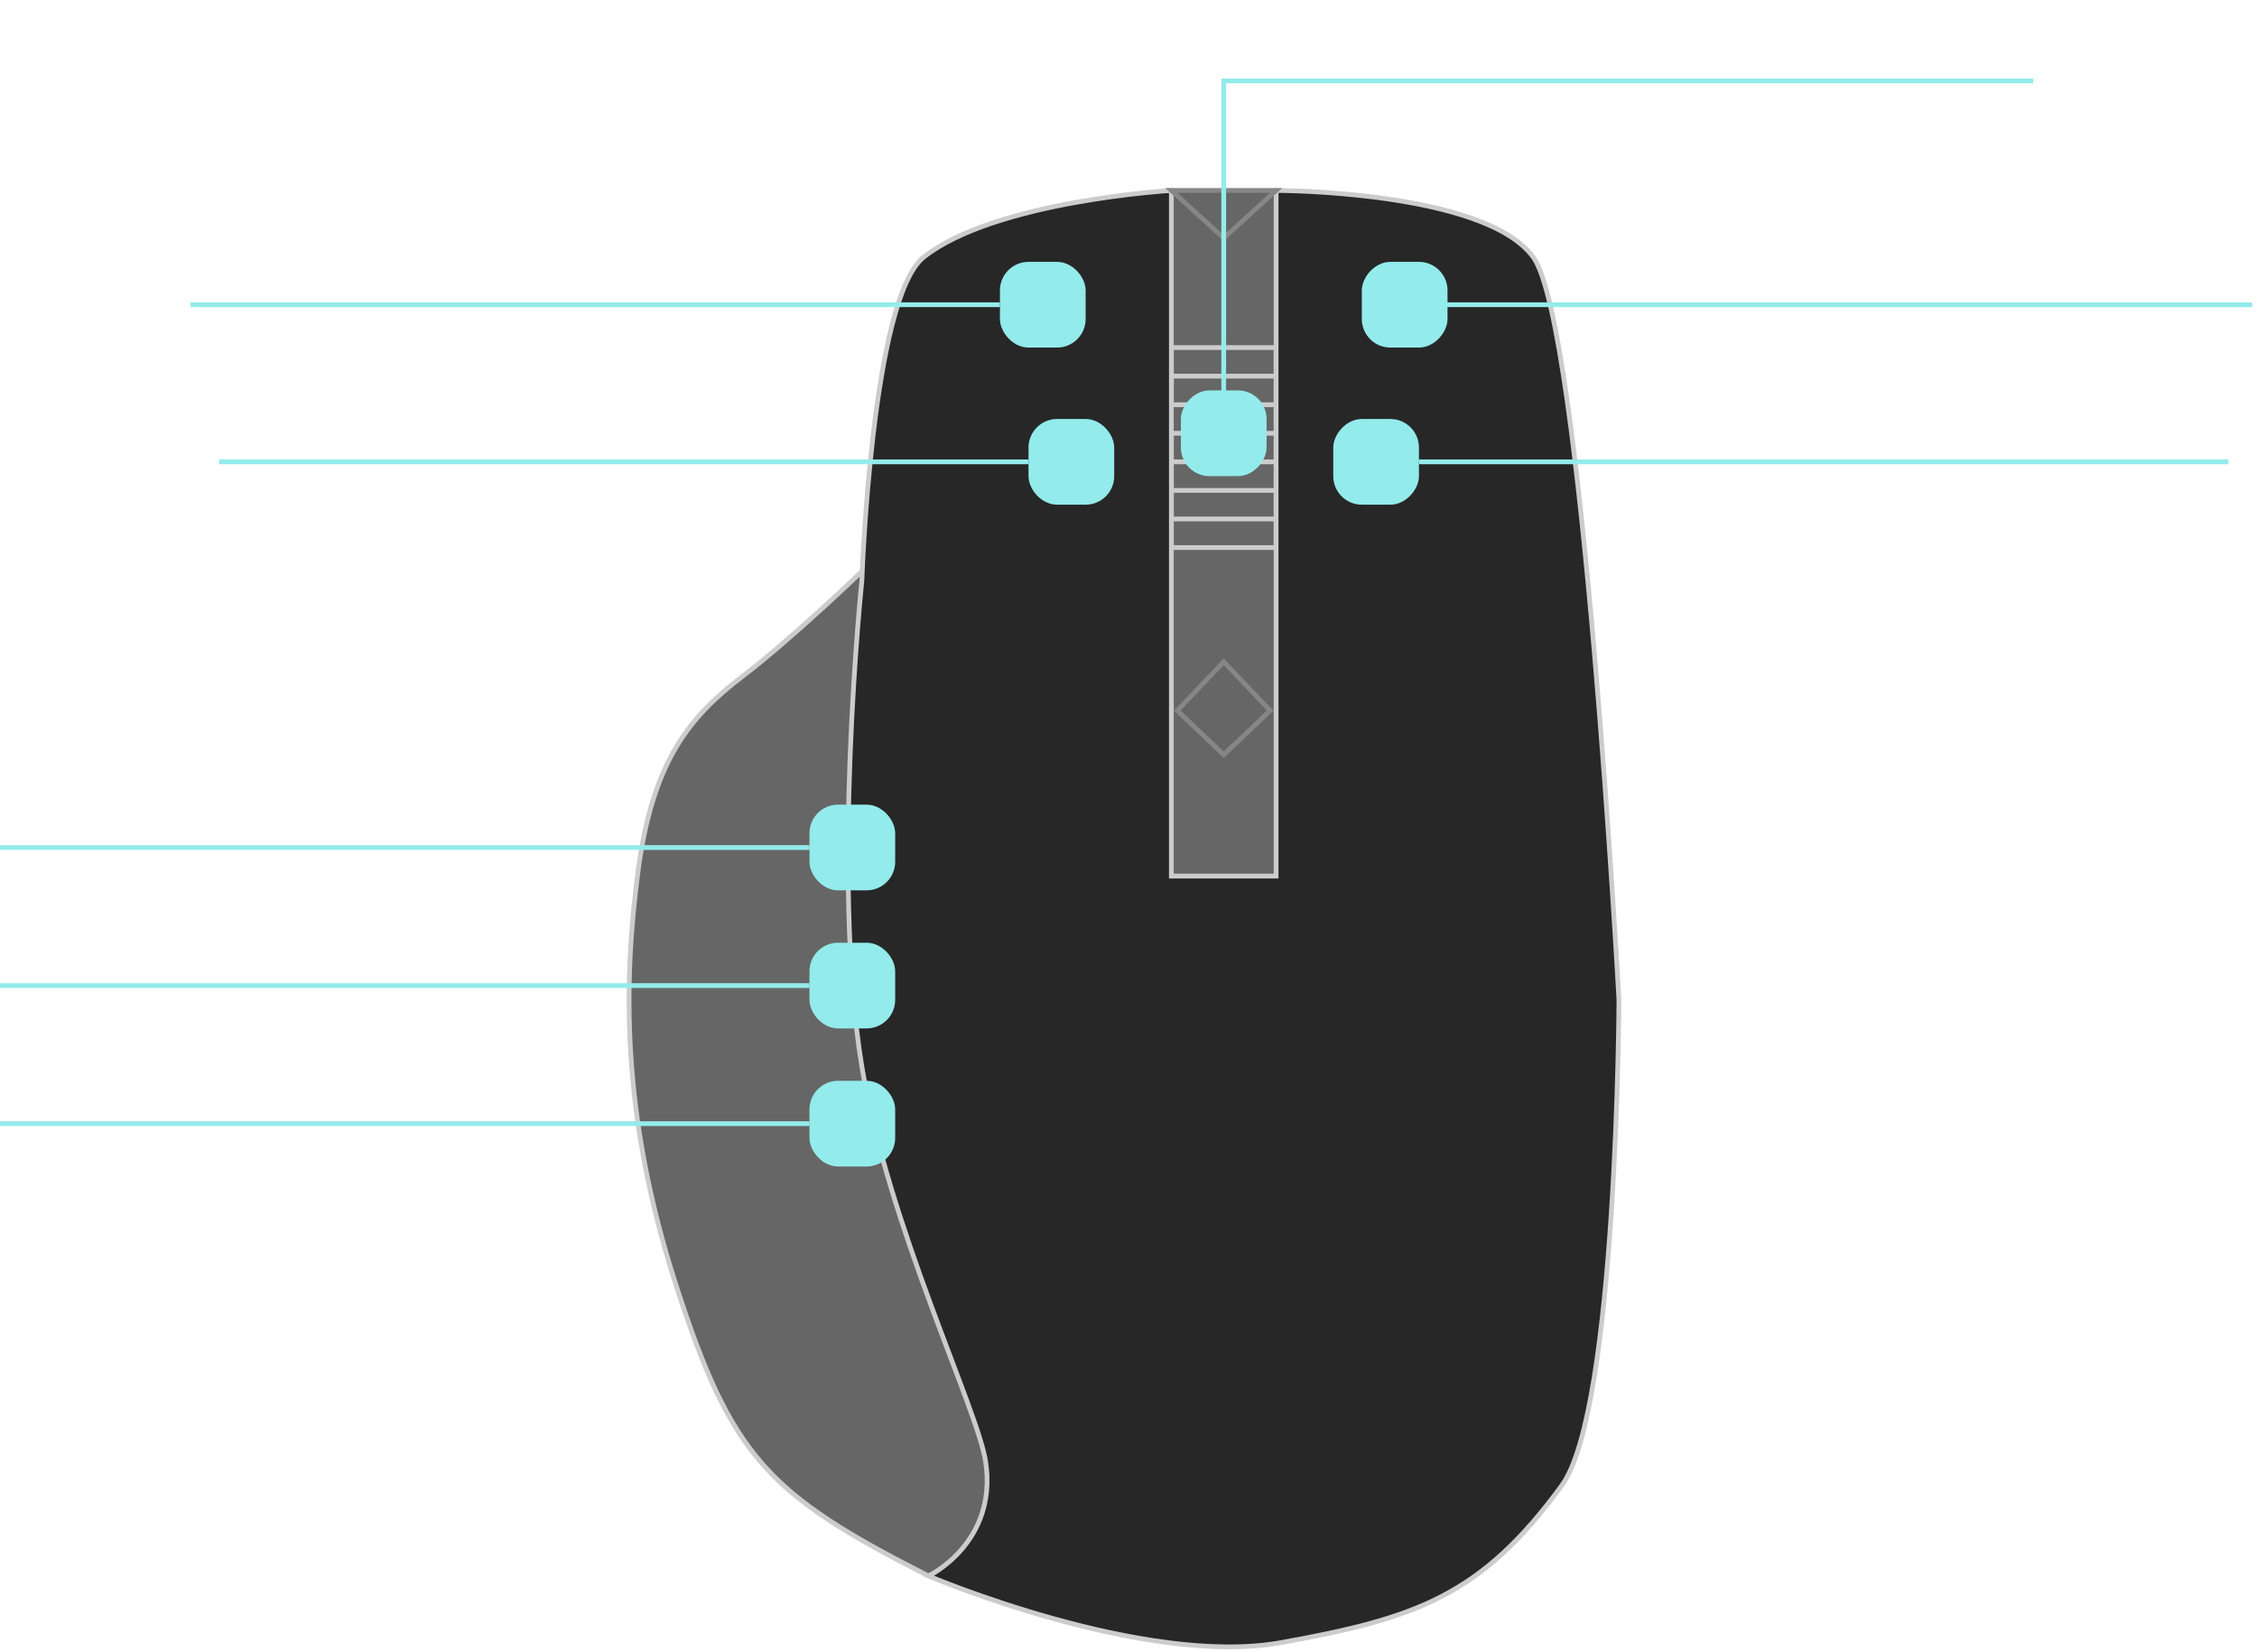 <?xml version="1.0" encoding="UTF-8" standalone="no"?>
<svg
   width="474"
   height="347"
   viewBox="0 0 474 347"
   fill="none"
   version="1.1"
   id="svg62"
   sodipodi:docname="mouse-dark.svg"
   inkscape:version="1.1.2 (0a00cf5339, 2022-02-04)"
   xmlns:inkscape="http://www.inkscape.org/namespaces/inkscape"
   xmlns:sodipodi="http://sodipodi.sourceforge.net/DTD/sodipodi-0.dtd"
   xmlns="http://www.w3.org/2000/svg"
   xmlns:svg="http://www.w3.org/2000/svg">
  <defs
     id="defs66" />
  <sodipodi:namedview
     id="namedview64"
     pagecolor="#ffffff"
     bordercolor="#666666"
     borderopacity="1.0"
     inkscape:pageshadow="2"
     inkscape:pageopacity="0.0"
     inkscape:pagecheckerboard="0"
     showgrid="false"
     inkscape:zoom="2.5158501"
     inkscape:cx="152.43356"
     inkscape:cy="173.30126"
     inkscape:window-width="2560"
     inkscape:window-height="1403"
     inkscape:window-x="2560"
     inkscape:window-y="0"
     inkscape:window-maximized="1"
     inkscape:current-layer="svg62" />
  <path
     d="M268 40H246V185H268V40Z"
     fill="#666666"
     id="path2" />
  <path
     d="M246 79V73H257H268V79M246 79V85H257H268M246 79H257H268M268 79V85M268 85V91M268 91V97M268 91H257H246V97M246 97V103M246 97H257H268M268 97V103M268 103V109M268 103H257H246M246 103V109M246 109V115H257H268V109M246 109H257H268"
     stroke="#CCCCCC"
     id="path4" />
  <path
     d="M142 270C153.628 305.98 161.206 313.826 195 331L244 316L205 164L181 120C181 120 166.404 134.072 156 142C144.795 150.538 137.06 159.827 134 183C130.94 206.173 130.371 234.02 142 270Z"
     fill="#666666"
     stroke="#CCCCCC"
     id="path6" />
  <path
     d="M207 307C209.58 324.073 195 331 195 331C195 331 240.158 350.19 269 345C297.379 339.894 311.074 335.179 328 312C339.672 296.016 340 210 340 210C340 210 332.276 68.024 322 54C311.724 39.976 268 40 268 40V184H246V40C246 40 208.961 42.173 194 54C183.042 62.663 181 122 181 122C181 122 174.49 184.522 181 224C186.516 257.448 205.341 296.025 207 307Z"
     fill="#272727"
     stroke="#CCCCCC"
     id="path8" />
  <path
     d="M266.756 149.244L257 158.512L247.244 149.244L257 139L266.756 149.244Z"
     stroke="#868686"
     id="path10" />
  <path
     d="M268 40H246L257 50L268 40Z"
     stroke="#868686"
     id="path12" />
  <rect
     x="-0.5"
     y="0.5"
     width="17"
     height="17"
     rx="5.5"
     transform="matrix(-1 0 0 1 297 88)"
     fill="#94EBEB"
     stroke="#94EBEB"
     id="rect16" />
  <path
     d="M468 97L448.887 97L358.867 97L298 97"
     stroke="#94EBEB"
     id="path18" />
  <rect
     x="216.5"
     y="88.5"
     width="17"
     height="17"
     rx="5.5"
     fill="#94EBEB"
     stroke="#94EBEB"
     id="rect20" />
  <path
     d="M216 97L196.887 97L106.867 97L46 97"
     stroke="#94EBEB"
     id="path22" />
  <rect
     x="170.5"
     y="227.5"
     width="17"
     height="17"
     rx="5.5"
     fill="#94EBEB"
     stroke="#94EBEB"
     id="rect26" />
  <path
     d="M170 236L150.887 236L60.867 236L0 236"
     stroke="#94EBEB"
     id="path28" />
  <path
     d="M170 178L150.887 178L60.867 178L0 178"
     stroke="#94EBEB"
     id="path34" />
  <rect
     x="170.5"
     y="169.5"
     width="17"
     height="17"
     rx="5.5"
     fill="#94EBEB"
     stroke="#94EBEB"
     id="rect36" />
  <rect
     x="170.5"
     y="198.5"
     width="17"
     height="17"
     rx="5.5"
     fill="#94EBEB"
     stroke="#94EBEB"
     id="rect40" />
  <path
     d="M170 207L150.887 207L60.867 207L0 207"
     stroke="#94EBEB"
     id="path42" />
  <rect
     x="-0.5"
     y="0.5"
     width="17"
     height="17"
     rx="5.5"
     transform="matrix(-1 0 0 1 303 55)"
     fill="#94EBEB"
     stroke="#94EBEB"
     id="rect44" />
  <path
     d="M473 64L453.887 64L363.867 64L303 64"
     stroke="#94EBEB"
     id="path46" />
  <rect
     x="210.5"
     y="55.5"
     width="17"
     height="17"
     rx="5.5"
     fill="#94EBEB"
     stroke="#94EBEB"
     id="rect50" />
  <path
     d="M210 64L190.887 64L100.867 64L40 64"
     stroke="#94EBEB"
     id="path52" />
  <path
     d="M257 88.984L257 76.484L257 17L427 17"
     stroke="#94EBEB"
     id="path58" />
  <rect
     x="-0.5"
     y="0.5"
     width="17"
     height="17"
     rx="5.5"
     transform="matrix(-1 0 0 1 265 82)"
     fill="#94EBEB"
     stroke="#94EBEB"
     id="rect60" />
</svg>
